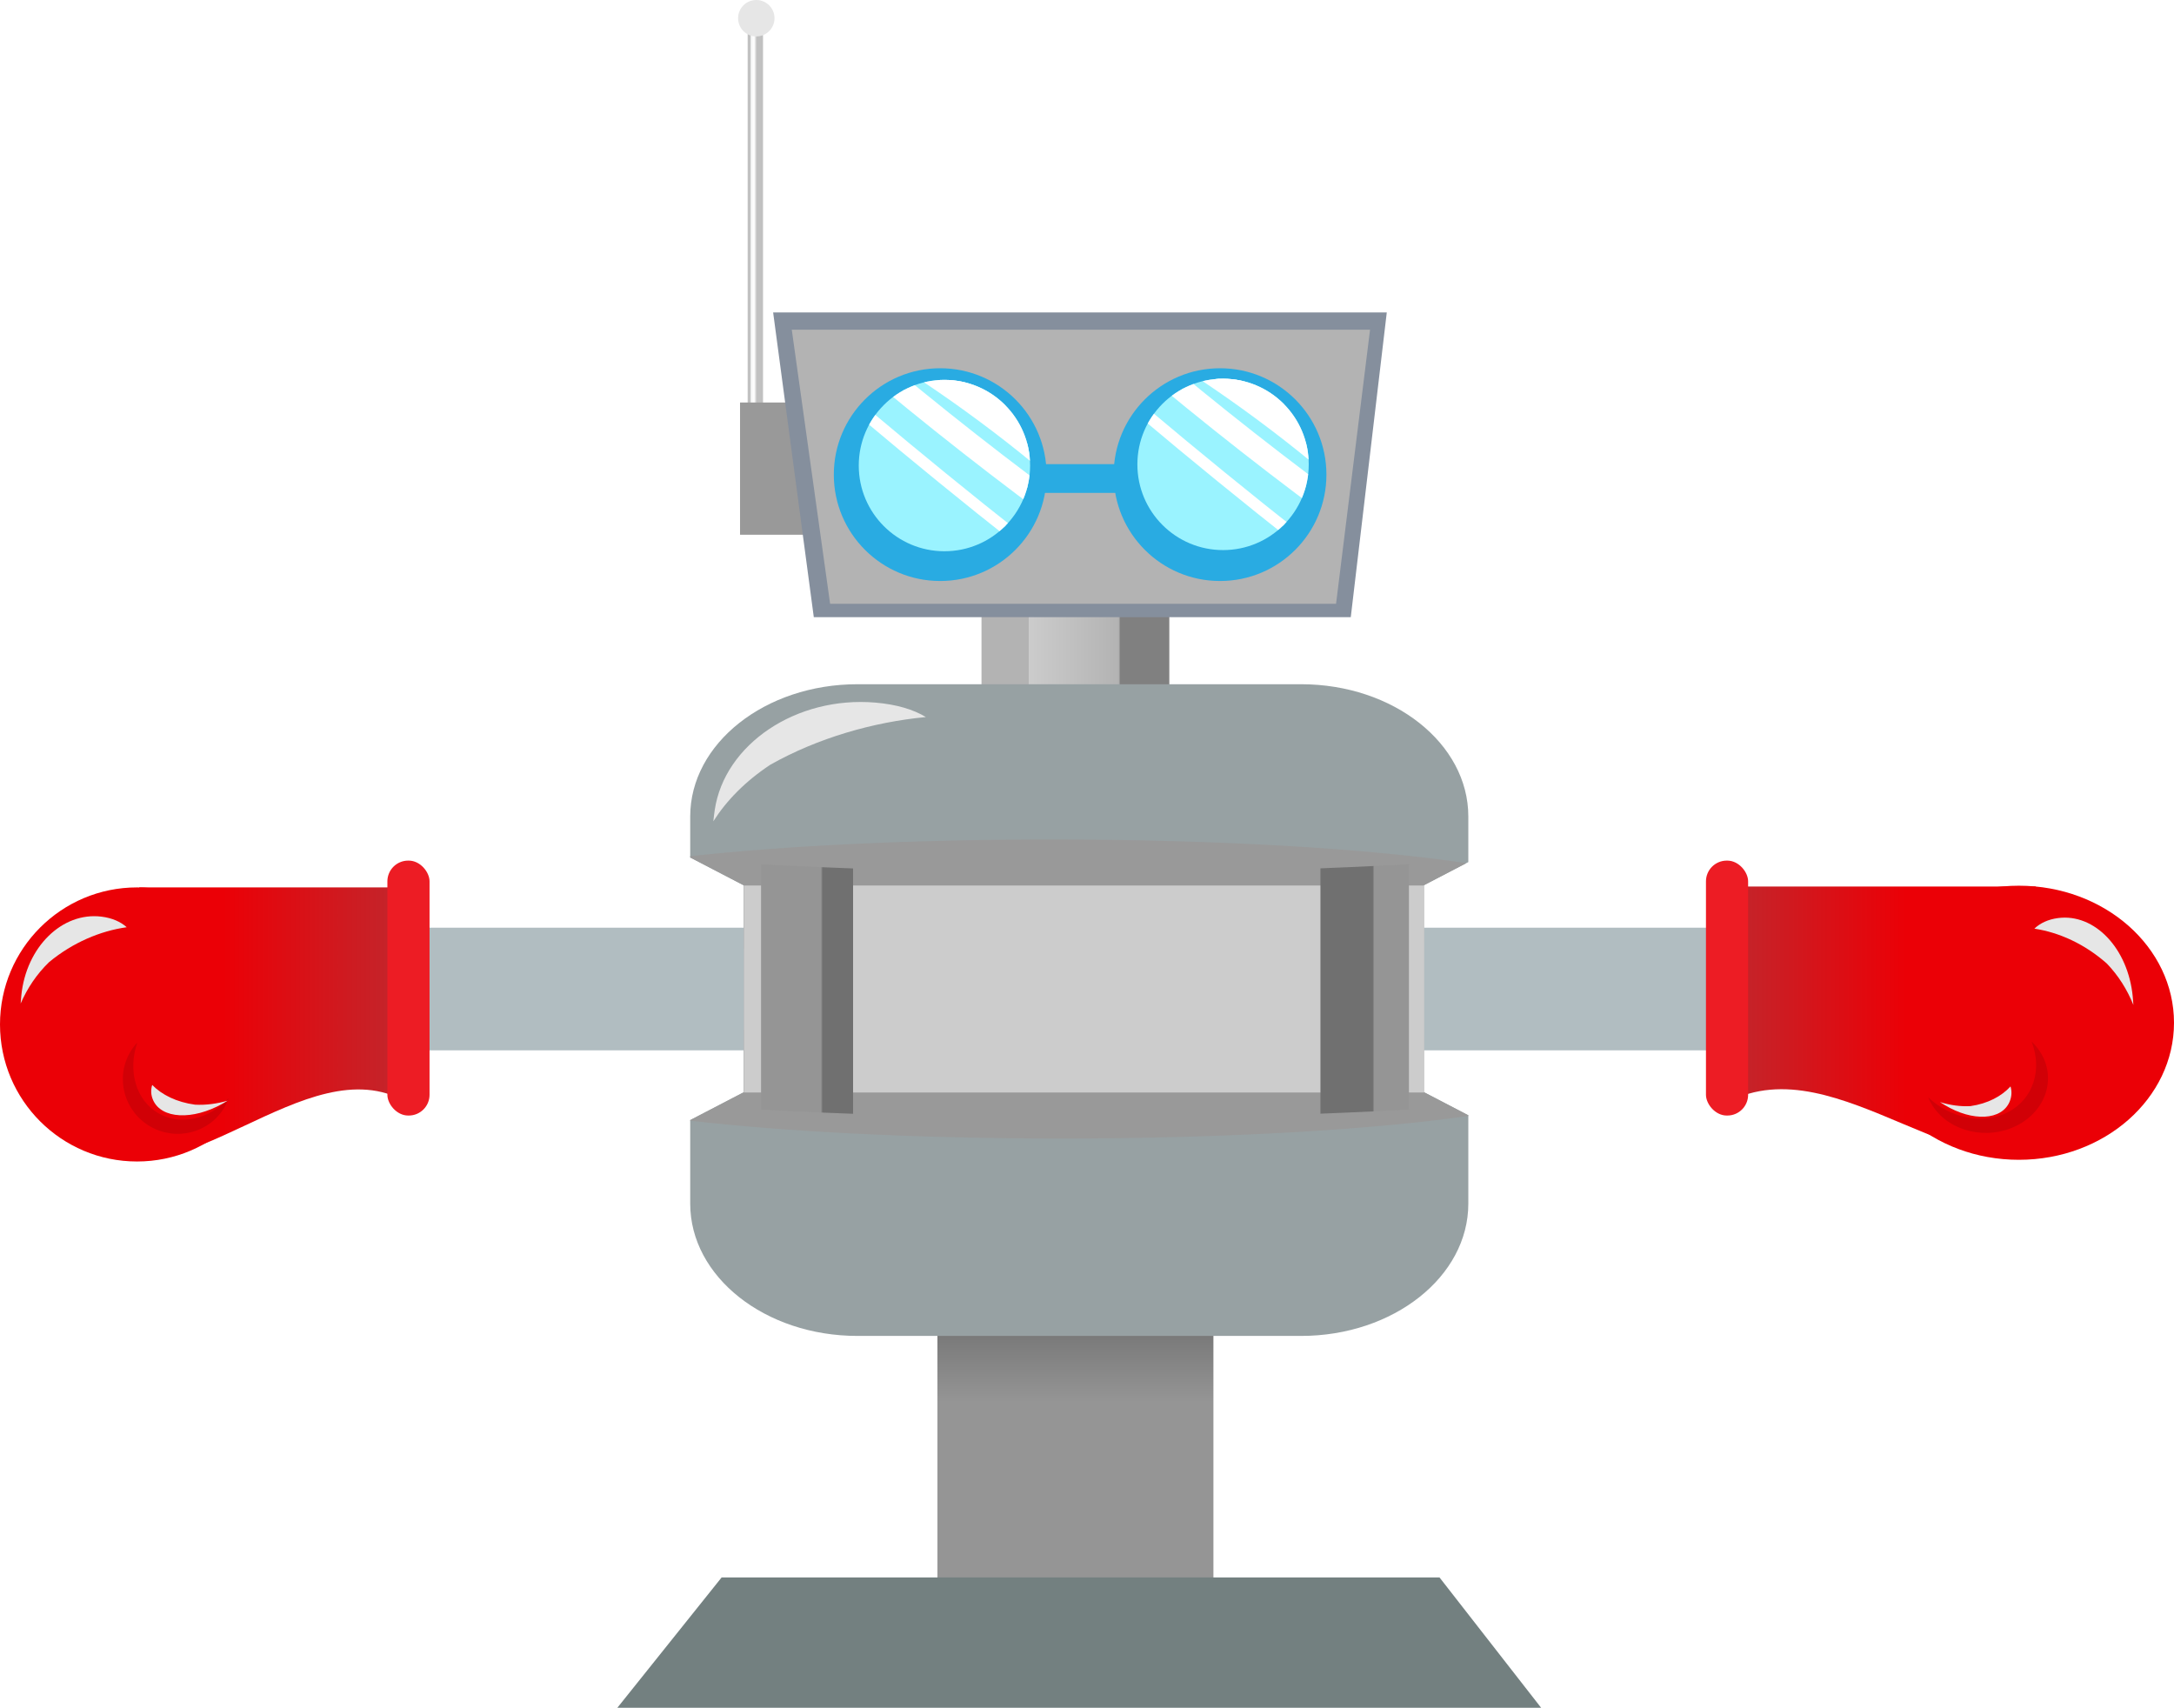 <?xml version="1.0" encoding="UTF-8"?>
<svg id="Layer_2" data-name="Layer 2" xmlns="http://www.w3.org/2000/svg" xmlns:xlink="http://www.w3.org/1999/xlink" viewBox="0 0 410.57 322.5">
  <defs>
    <style>
      .cls-1 {
        fill: url(#linear-gradient-2);
      }

      .cls-2 {
        filter: url(#drop-shadow-2);
      }

      .cls-2, .cls-3, .cls-4 {
        fill: #29abe2;
      }

      .cls-3 {
        filter: url(#drop-shadow-3);
      }

      .cls-5 {
        fill: #fff;
      }

      .cls-6 {
        fill: #738080;
      }

      .cls-7 {
        fill: url(#linear-gradient-4);
      }

      .cls-8 {
        fill: url(#linear-gradient-3);
      }

      .cls-9 {
        fill: #b1bdc1;
      }

      .cls-10 {
        clip-path: url(#clippath-1);
      }

      .cls-11 {
        fill: url(#linear-gradient-5);
      }

      .cls-12 {
        fill: #858f9d;
      }

      .cls-13 {
        fill: #eb0006;
      }

      .cls-14 {
        fill: #9af3ff;
      }

      .cls-4 {
        filter: url(#drop-shadow-1);
      }

      .cls-15 {
        fill: #d10006;
      }

      .cls-16 {
        fill: url(#linear-gradient-7);
      }

      .cls-17 {
        fill: #999;
      }

      .cls-18 {
        fill: url(#linear-gradient-6);
      }

      .cls-19 {
        fill: #ccc;
      }

      .cls-20 {
        fill: #b3b3b3;
      }

      .cls-21 {
        fill: #ed1c24;
      }

      .cls-22 {
        fill: url(#linear-gradient);
      }

      .cls-23 {
        fill: #97a1a3;
      }

      .cls-24 {
        clip-path: url(#clippath);
      }

      .cls-25 {
        fill: #e6e6e6;
      }
    </style>
    <linearGradient id="linear-gradient" x1="141.2" y1="41.62" x2="144.1" y2="41.62" gradientUnits="userSpaceOnUse">
      <stop offset=".17" stop-color="#c1c1c1"/>
      <stop offset=".22" stop-color="#f4f5f5"/>
      <stop offset=".42" stop-color="#fff"/>
      <stop offset=".6" stop-color="#c1c1c1"/>
    </linearGradient>
    <linearGradient id="linear-gradient-2" x1="185.36" y1="120.71" x2="220.83" y2="120.71" gradientUnits="userSpaceOnUse">
      <stop offset=".25" stop-color="#b3b3b3"/>
      <stop offset=".25" stop-color="#ccc"/>
      <stop offset=".73" stop-color="#b3b3b3"/>
      <stop offset=".74" stop-color="gray"/>
    </linearGradient>
    <linearGradient id="linear-gradient-3" x1="203.1" y1="301.51" x2="203.1" y2="245.04" gradientUnits="userSpaceOnUse">
      <stop offset=".65" stop-color="#959595"/>
      <stop offset=".95" stop-color="#707070"/>
    </linearGradient>
    <filter id="drop-shadow-1" x="193.37" y="85.06" width="28.55" height="8.02" filterUnits="userSpaceOnUse">
      <feOffset dx="-1.04" dy="2.59"/>
      <feGaussianBlur result="blur" stdDeviation="0"/>
      <feFlood flood-color="#3f512e" flood-opacity=".67"/>
      <feComposite in2="blur" operator="in"/>
      <feComposite in="SourceGraphic"/>
    </filter>
    <filter id="drop-shadow-2" x="157.47" y="67.69" width="40.92" height="42.04" filterUnits="userSpaceOnUse">
      <feOffset dx="-.74" dy="1.86"/>
      <feGaussianBlur result="blur-2" stdDeviation="0"/>
      <feFlood flood-color="#3f512e" flood-opacity=".67"/>
      <feComposite in2="blur-2" operator="in"/>
      <feComposite in="SourceGraphic"/>
    </filter>
    <linearGradient id="linear-gradient-4" x1="16.06" y1="193.36" x2="76.64" y2="193.36" gradientUnits="userSpaceOnUse">
      <stop offset=".43" stop-color="#eb0006"/>
      <stop offset="1" stop-color="#c1272d"/>
    </linearGradient>
    <clipPath id="clippath">
      <circle class="cls-14" cx="178.36" cy="87.92" r="16.18"/>
    </clipPath>
    <linearGradient id="linear-gradient-5" x1="326.26" y1="192.92" x2="392.11" y2="192.92" gradientUnits="userSpaceOnUse">
      <stop offset="0" stop-color="#c1272d"/>
      <stop offset=".51" stop-color="#eb0006"/>
    </linearGradient>
    <linearGradient id="linear-gradient-6" x1="143.74" y1="186.78" x2="161.11" y2="186.78" gradientUnits="userSpaceOnUse">
      <stop offset=".65" stop-color="#959595"/>
      <stop offset=".67" stop-color="#707070"/>
    </linearGradient>
    <linearGradient id="linear-gradient-7" x1="1210.23" y1="186.76" x2="1226.88" y2="186.76" gradientTransform="translate(1480.6) rotate(-180) scale(1 -1)" xlink:href="#linear-gradient-6"/>
    <filter id="drop-shadow-3" x="210.32" y="67.69" width="40.92" height="42.04" filterUnits="userSpaceOnUse">
      <feOffset dx="-.74" dy="1.86"/>
      <feGaussianBlur result="blur-3" stdDeviation="0"/>
      <feFlood flood-color="#3f512e" flood-opacity=".67"/>
      <feComposite in2="blur-3" operator="in"/>
      <feComposite in="SourceGraphic"/>
    </filter>
    <clipPath id="clippath-1">
      <circle class="cls-14" cx="230.98" cy="87.7" r="16.18"/>
    </clipPath>
  </defs>
  <g id="Layer_1-2" data-name="Layer 1">
    <g>
      <rect class="cls-22" x="141.2" y="5.43" width="2.9" height="72.39"/>
      <rect class="cls-1" x="185.36" y="107.14" width="35.47" height="27.15"/>
      <rect class="cls-17" x="139.76" y="76.01" width="16.29" height="24.97"/>
      <rect class="cls-8" x="177.04" y="245.04" width="52.12" height="56.46"/>
      <polygon class="cls-12" points="255.1 116.55 153.69 116.55 146.01 59 261.9 59 255.1 116.55"/>
      <rect class="cls-9" x="67.37" y="175.19" width="107.5" height="23.16"/>
      <rect class="cls-9" x="236.04" y="175.19" width="107.5" height="23.16"/>
      <polygon class="cls-20" points="252.32 114.02 156.77 114.02 149.53 62.26 258.74 62.26 252.32 114.02"/>
      <circle class="cls-25" cx="142.83" cy="3.44" r="3.44"/>
      <polygon class="cls-6" points="291.05 322.5 116.59 322.5 136.28 297.89 271.86 297.89 291.05 322.5"/>
      <rect class="cls-4" x="194.41" y="85.06" width="27.51" height="5.43"/>
      <circle class="cls-2" cx="178.3" cy="87.77" r="20.09"/>
      <circle class="cls-13" cx="25.88" cy="193.46" r="25.88"/>
      <path class="cls-7" d="M26.32,167.58c-3.42,16.27-6.84,32.55-10.26,48.82,18.3,11.82,41.61-19.1,60.58-8.36v-40.46H26.32Z"/>
      <path class="cls-15" d="M29.9,210.23c-4.28-2.49-5.8-8.1-3.96-13.36-.52.55-.98,1.16-1.37,1.84-2.83,4.87-1.14,11.14,3.78,14s11.21,1.24,14.05-3.62c.32-.55.58-1.11.79-1.69-3.66,3.95-9.12,5.25-13.28,2.83Z"/>
      <g>
        <circle class="cls-14" cx="178.36" cy="87.92" r="16.18"/>
        <g class="cls-24">
          <g>
            <path class="cls-14" d="M172.87,68.52c14.7,9.5,28.41,20.51,40.86,32.8"/>
            <path class="cls-5" d="M171.78,70.4c14.54,9.47,28.03,20.31,40.42,32.46,2,1.96,5.07-1.11,3.07-3.07-12.65-12.4-26.46-23.48-41.3-33.14-2.35-1.53-4.53,2.23-2.19,3.75h0Z"/>
          </g>
          <g>
            <path class="cls-14" d="M177.34,69.59c8.16,3.38,15.91,7.73,23.04,12.93"/>
            <path class="cls-5" d="M176.24,71.46c8.17,3.45,15.84,7.76,23.04,12.93,2.27,1.63,4.44-2.13,2.19-3.75-7.2-5.17-14.87-9.48-23.04-12.93-2.54-1.08-4.76,2.66-2.19,3.75h0Z"/>
          </g>
          <g>
            <path class="cls-14" d="M162.66,67.14c13.33,11.3,27.09,22.09,41.25,32.33"/>
            <path class="cls-5" d="M161.12,68.67c13.49,11.41,27.39,22.3,41.69,32.67,2.27,1.64,4.44-2.12,2.19-3.75-14-10.16-27.6-20.82-40.81-31.99-2.12-1.79-5.21,1.26-3.07,3.07h0Z"/>
          </g>
          <g>
            <path class="cls-14" d="M163.57,78.31c19.08,16.11,38.7,31.57,58.83,46.35"/>
            <path class="cls-5" d="M162.8,79.08c19.17,16.15,38.86,31.67,59.05,46.52,1.13.83,2.21-1.05,1.1-1.88-20.04-14.75-39.58-30.15-58.61-46.18-1.06-.9-2.61.63-1.54,1.54h0Z"/>
          </g>
        </g>
      </g>
      <ellipse class="cls-13" cx="381.27" cy="193.14" rx="29.3" ry="25.88"/>
      <path class="cls-11" d="M384.44,167.4l7.68,48.17c-20.53,12.04-44.81-18.46-65.85-7.43v-40.73h58.17Z"/>
      <path class="cls-15" d="M379.18,210.05c4.84-2.49,6.57-8.1,4.49-13.36.58.55,1.11,1.16,1.55,1.84,3.21,4.87,1.29,11.14-4.28,14s-12.69,1.24-15.9-3.62c-.36-.55-.66-1.11-.89-1.69,4.15,3.95,10.32,5.25,15.04,2.83Z"/>
      <path class="cls-23" d="M268.88,206.23l8.42,4.38v16.69c0,13.79-14.15,24.98-31.59,24.98h-83.77c-17.45,0-31.59-11.18-31.59-24.98v-15.78l10.13-5.27v-39.05l-10.13-5.27v-7.74c0-13.79,14.15-24.98,31.59-24.98h83.77c17.45,0,31.59,11.18,31.59,24.98v8.61l-.39.2h0l-8.03,4.18v39.05Z"/>
      <path class="cls-17" d="M277.3,210.61v.13c-18.08,2.6-45.82,4.26-76.91,4.26-27.39,0-52.16-1.29-70.04-3.37v-.11l10.13-5.27v-11.71c16.61-1.47,37.38-2.34,59.9-2.34,26.61,0,50.75,1.22,68.49,3.19v10.84l8.42,4.38Z"/>
      <path class="cls-17" d="M276.9,163.01l-8.03,4.18v10.75c-17.89,2.1-42.78,3.4-70.3,3.4-21.72,0-41.8-.81-58.09-2.19v-11.95l-10.13-5.27v-.24c17.71-1.96,41.75-3.16,68.23-3.16,31.92,0,60.3,1.75,78.33,4.47Z"/>
      <rect class="cls-19" x="140.48" y="167.22" width="128.49" height="39.09"/>
      <path class="cls-18" d="M161.11,164v46.33c-1.69-.07-3.38-.13-5.07-.2-4.1-.17-8.21-.36-12.31-.58v-46.33c4.1.21,8.21.41,12.31.58,1.69.07,3.38.13,5.07.2Z"/>
      <path class="cls-16" d="M249.37,163.98v46.33c1.63-.07,3.25-.13,4.87-.2,3.94-.17,7.89-.36,11.84-.58v-46.33c-3.94.21-7.89.41-11.84.58-1.63.07-3.25.13-4.87.2Z"/>
      <rect class="cls-21" x="322.18" y="162.52" width="7.96" height="48.14" rx="3.92" ry="3.92"/>
      <rect class="cls-21" x="73.16" y="162.52" width="7.96" height="48.14" rx="3.92" ry="3.92"/>
      <path class="cls-25" d="M174.87,135.41c-9.98.95-20.4,3.94-29.39,9-4.71,3.12-8.26,6.75-10.76,10.68.07-.7.15-1.4.26-2.12,1.86-12.47,15.44-21.55,30.32-20.29,4.01.34,7.21,1.3,9.57,2.74Z"/>
      <path class="cls-25" d="M23.93,175.1c-4.98.7-10.17,2.88-14.66,6.59-2.35,2.28-4.12,4.94-5.37,7.82.03-.51.08-1.03.13-1.55.93-9.13,7.7-15.78,15.13-14.86,2,.25,3.6.95,4.77,2Z"/>
      <path class="cls-25" d="M28.75,204.89c1.83,1.87,4.61,3.25,8.09,3.72,2.03.11,4.11-.17,6.17-.76-.31.19-.63.37-.96.56-5.69,3.19-11.57,2.89-13.14-.67-.42-.96-.46-1.92-.17-2.84Z"/>
      <circle class="cls-3" cx="231.15" cy="87.77" r="20.09"/>
      <path class="cls-25" d="M384.2,175.37c4.65.7,9.5,2.88,13.69,6.59,2.19,2.28,3.85,4.94,5.01,7.82-.03-.51-.07-1.03-.12-1.55-.87-9.13-7.19-15.78-14.12-14.86-1.87.25-3.36.95-4.46,2Z"/>
      <path class="cls-25" d="M379.7,205.16c-1.71,1.87-4.31,3.25-7.56,3.72-1.89.11-3.84-.17-5.77-.76.29.19.59.37.9.56,5.31,3.19,10.8,2.89,12.27-.67.39-.96.43-1.92.16-2.84Z"/>
      <g>
        <circle class="cls-14" cx="230.98" cy="87.7" r="16.18"/>
        <g class="cls-10">
          <g>
            <path class="cls-14" d="M225.49,68.3c14.7,9.5,28.41,20.51,40.86,32.8"/>
            <path class="cls-5" d="M224.4,70.18c14.54,9.47,28.03,20.31,40.42,32.46,2,1.96,5.07-1.11,3.07-3.07-12.65-12.4-26.46-23.48-41.3-33.14-2.35-1.53-4.53,2.23-2.19,3.75h0Z"/>
          </g>
          <g>
            <path class="cls-14" d="M229.96,69.37c8.16,3.38,15.91,7.73,23.04,12.93"/>
            <path class="cls-5" d="M228.86,71.24c8.17,3.45,15.84,7.76,23.04,12.93,2.27,1.63,4.44-2.13,2.19-3.75-7.2-5.17-14.87-9.48-23.04-12.93-2.54-1.08-4.76,2.66-2.19,3.75h0Z"/>
          </g>
          <g>
            <path class="cls-14" d="M215.28,66.92c13.33,11.3,27.09,22.09,41.25,32.33"/>
            <path class="cls-5" d="M213.74,68.45c13.49,11.41,27.39,22.3,41.69,32.67,2.27,1.64,4.44-2.12,2.19-3.75-14-10.16-27.6-20.82-40.81-31.99-2.12-1.79-5.21,1.26-3.07,3.07h0Z"/>
          </g>
          <g>
            <path class="cls-14" d="M216.19,78.09c19.08,16.11,38.7,31.57,58.83,46.35"/>
            <path class="cls-5" d="M215.42,78.86c19.17,16.15,38.86,31.67,59.05,46.52,1.13.83,2.21-1.05,1.1-1.88-20.04-14.75-39.58-30.15-58.61-46.18-1.06-.9-2.61.63-1.54,1.54h0Z"/>
          </g>
        </g>
      </g>
    </g>
  </g>
</svg>